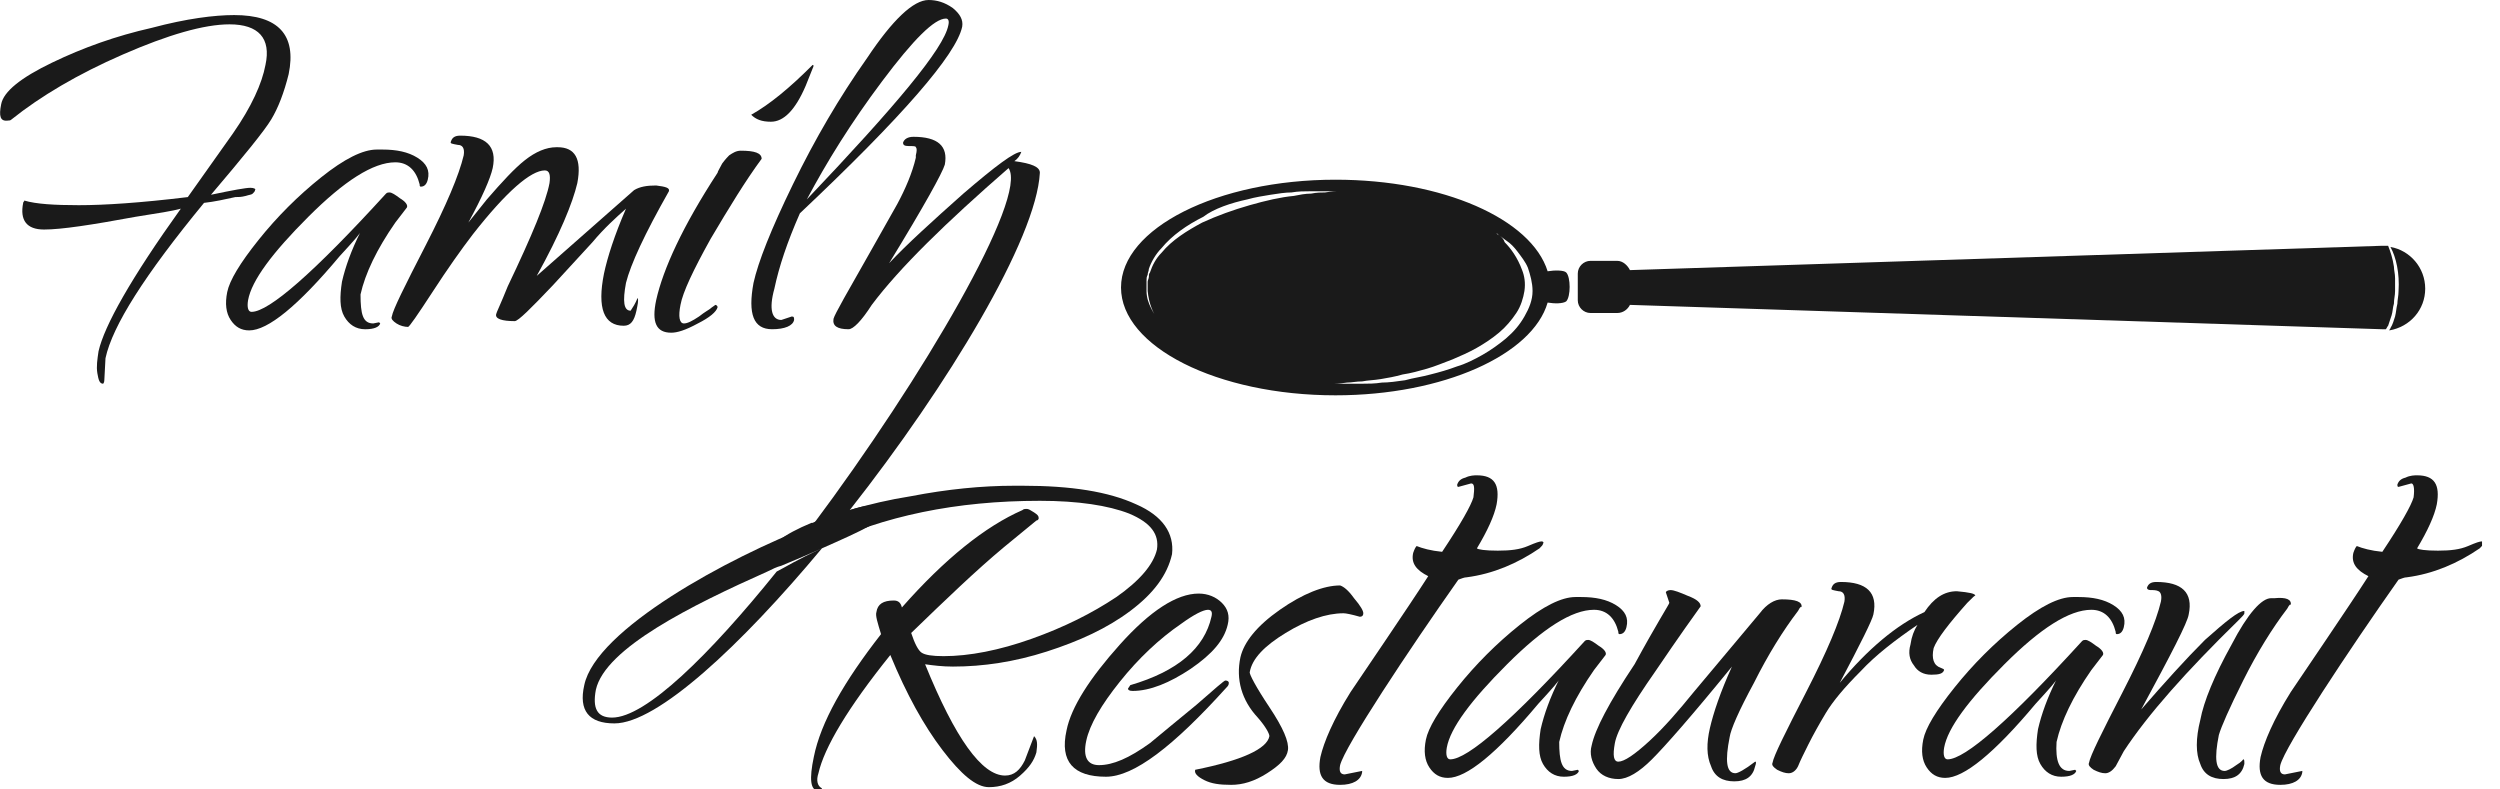 <svg width="133" height="42" viewBox="0 0 133 42" fill="none" xmlns="http://www.w3.org/2000/svg">
<g id="Frame_12" clip-path="url(#clip0_26_2)">
<g id="XMLID_1_">
<g id="XMLID_73_">
<g id="XMLID_81_">
<path id="XMLID_82_" d="M127.603 15.48C127.603 15.727 127.541 15.974 127.541 16.159C127.479 16.406 127.479 16.591 127.418 16.837C127.356 17.022 127.294 17.269 127.171 17.454C127.171 17.516 127.109 17.516 127.109 17.578C128.22 17.392 129.021 16.467 129.021 15.357C129.021 14.247 128.22 13.322 127.171 13.137C127.479 13.692 127.664 14.555 127.603 15.48Z" fill="#1A1A1A"/>
</g>
<g id="XMLID_76_">
<path id="XMLID_77_" d="M59.638 15.295C59.638 18.441 64.757 21.031 71.047 21.031C76.783 21.031 81.532 18.872 82.334 16.097C82.704 16.159 83.135 16.159 83.32 16.035C83.567 15.789 83.567 14.74 83.32 14.494C83.197 14.37 82.704 14.37 82.334 14.432C81.47 11.656 76.783 9.56 71.047 9.56C64.757 9.56 59.638 12.15 59.638 15.295ZM79.743 12.52C79.867 12.582 79.99 12.705 80.175 12.828C80.36 12.952 80.545 13.137 80.73 13.383C80.915 13.63 81.162 13.938 81.285 14.247C81.409 14.617 81.532 15.049 81.532 15.48C81.532 15.974 81.347 16.405 81.1 16.837C80.854 17.269 80.545 17.639 80.114 18.009C79.743 18.317 79.312 18.626 78.88 18.872C78.448 19.119 77.955 19.366 77.523 19.489C77.03 19.674 76.598 19.797 76.105 19.921C75.673 20.044 75.18 20.106 74.748 20.229C74.316 20.291 73.884 20.353 73.514 20.353C73.144 20.414 72.774 20.414 72.466 20.414C72.157 20.414 71.911 20.414 71.664 20.414C71.417 20.414 71.294 20.414 71.171 20.414C71.047 20.414 70.986 20.414 70.986 20.414C70.986 20.414 71.232 20.414 71.664 20.353C71.911 20.353 72.157 20.291 72.466 20.291C72.774 20.229 73.083 20.229 73.453 20.168C73.823 20.106 74.193 20.044 74.624 19.921C75.056 19.859 75.488 19.736 75.92 19.613C76.351 19.489 76.783 19.304 77.276 19.119C77.708 18.934 78.14 18.749 78.572 18.502C79.003 18.256 79.373 18.009 79.743 17.701C80.114 17.392 80.422 17.022 80.668 16.652C80.915 16.282 81.039 15.85 81.1 15.48C81.162 15.049 81.1 14.679 80.977 14.37C80.73 13.692 80.36 13.198 80.052 12.89C79.99 12.705 79.867 12.582 79.743 12.52C79.62 12.458 79.62 12.397 79.62 12.397C79.62 12.397 79.682 12.458 79.743 12.52ZM66.36 10.608C66.792 10.485 67.224 10.423 67.594 10.361C67.964 10.3 68.395 10.238 68.704 10.238C69.074 10.176 69.382 10.176 69.691 10.176C69.999 10.176 70.246 10.176 70.431 10.176C70.616 10.176 70.801 10.176 70.924 10.176C71.047 10.176 71.109 10.176 71.109 10.176C71.109 10.176 70.862 10.176 70.492 10.238C70.307 10.238 70.061 10.238 69.752 10.3C69.444 10.3 69.135 10.361 68.827 10.423C68.149 10.485 67.347 10.67 66.484 10.916C65.62 11.163 64.757 11.472 63.955 11.842C63.153 12.273 62.351 12.767 61.796 13.445C61.488 13.754 61.303 14.123 61.179 14.494C61.118 14.555 61.118 14.679 61.118 14.74C61.118 14.802 61.056 14.925 61.056 14.987C61.056 15.049 61.056 15.172 61.056 15.234C61.056 15.357 61.056 15.419 61.056 15.48C61.118 16.159 61.365 16.714 61.611 17.022C61.735 17.207 61.796 17.331 61.92 17.392C61.858 17.331 61.735 17.207 61.611 17.022C61.488 16.837 61.365 16.652 61.241 16.405C61.118 16.159 60.995 15.85 60.995 15.48C60.995 15.419 60.995 15.295 60.995 15.234C60.995 15.172 60.995 15.049 60.995 14.925C60.995 14.802 60.995 14.74 61.056 14.617C61.056 14.494 61.118 14.432 61.118 14.309C61.241 13.938 61.488 13.507 61.796 13.198C62.351 12.52 63.153 11.965 64.017 11.533C64.572 11.101 65.497 10.793 66.36 10.608Z" fill="#1A1A1A"/>
</g>
<g id="XMLID_74_">
<path id="XMLID_75_" d="M86.034 13.877H84.616C84.246 13.877 83.938 14.185 83.938 14.555V15.974C83.938 16.344 84.246 16.652 84.616 16.652H86.034C86.343 16.652 86.59 16.467 86.713 16.22L126.739 17.516C126.801 17.516 126.863 17.516 126.924 17.516C126.986 17.454 126.986 17.392 127.048 17.331C127.109 17.145 127.171 16.96 127.233 16.776C127.294 16.59 127.294 16.344 127.356 16.159C127.356 15.912 127.418 15.727 127.418 15.48C127.418 15.234 127.418 15.049 127.418 14.802C127.418 14.555 127.356 14.37 127.356 14.185C127.294 13.754 127.171 13.383 127.048 13.075C126.924 13.075 126.863 13.075 126.739 13.075L86.713 14.37C86.59 14.123 86.343 13.877 86.034 13.877Z" fill="#1A1A1A"/>
</g>
</g>
<g id="XMLID_2_">
<g id="XMLID_3_">
<g id="XMLID_46_">
<g id="XMLID_69_">
<g id="XMLID_70_">
<path id="XMLID_71_" d="M5.612 19.057L5.55 20.229C5.55 20.352 5.488 20.414 5.488 20.414C5.303 20.414 5.242 20.229 5.18 19.859C5.118 19.489 5.18 19.119 5.242 18.687C5.55 17.33 6.968 14.802 9.62 11.101C9.189 11.225 8.387 11.348 7.215 11.533C4.872 11.965 3.268 12.211 2.343 12.211C1.418 12.211 1.048 11.718 1.233 10.793C1.233 10.731 1.294 10.731 1.294 10.67C1.911 10.855 2.898 10.916 4.193 10.916C5.55 10.916 7.462 10.793 9.991 10.485L12.396 7.093C13.383 5.674 13.938 4.441 14.123 3.454C14.431 2.035 13.753 1.295 12.211 1.295C10.854 1.295 8.942 1.85 6.537 2.899C4.131 3.947 2.158 5.119 0.616 6.352C0.554 6.414 0.493 6.414 0.431 6.414C-0.001 6.476 -0.062 6.167 0.061 5.551C0.184 4.872 1.109 4.132 2.775 3.33C4.44 2.529 6.167 1.912 8.079 1.48C9.929 0.987 11.409 0.802 12.457 0.802C14.801 0.802 15.788 1.85 15.356 3.947C15.11 4.934 14.801 5.736 14.431 6.352C14.061 6.969 12.951 8.326 11.224 10.361C12.396 10.114 13.074 9.991 13.321 9.991C13.506 9.991 13.629 10.053 13.568 10.114C13.568 10.176 13.506 10.238 13.444 10.3C13.383 10.361 13.259 10.361 13.074 10.423C12.828 10.485 12.704 10.485 12.519 10.485C11.964 10.608 11.409 10.731 10.854 10.793C7.709 14.617 5.982 17.33 5.612 19.057Z" fill="#1A1A1A"/>
</g>
</g>
<g id="XMLID_65_">
<g id="XMLID_66_">
<path id="XMLID_67_" d="M19.858 17.207L20.166 17.146L20.228 17.207C20.166 17.392 19.92 17.516 19.426 17.516C18.933 17.516 18.563 17.269 18.316 16.837C18.069 16.406 18.069 15.789 18.193 14.987C18.378 14.185 18.686 13.322 19.18 12.335C19.18 12.397 18.809 12.829 18.069 13.63C15.849 16.282 14.246 17.577 13.259 17.577C12.827 17.577 12.519 17.392 12.272 17.022C12.025 16.652 11.964 16.159 12.087 15.542C12.21 14.925 12.765 14 13.752 12.767C14.739 11.533 15.849 10.423 17.083 9.436C18.316 8.45 19.303 7.956 20.043 7.956H20.351C21.091 7.956 21.708 8.08 22.202 8.388C22.695 8.696 22.88 9.066 22.757 9.56C22.695 9.807 22.572 9.93 22.387 9.93C22.325 9.93 22.325 9.868 22.325 9.807C22.14 9.066 21.708 8.635 21.03 8.635C19.858 8.635 18.316 9.621 16.404 11.533C14.492 13.445 13.382 14.925 13.197 15.974C13.136 16.344 13.197 16.591 13.382 16.591C14.307 16.591 16.713 14.494 20.536 10.3C20.598 10.238 20.66 10.238 20.721 10.238C20.845 10.238 21.03 10.362 21.276 10.547C21.585 10.732 21.708 10.917 21.646 11.04L21.03 11.842C20.043 13.26 19.426 14.555 19.18 15.665C19.18 16.714 19.303 17.207 19.858 17.207Z" fill="#1A1A1A"/>
</g>
</g>
<g id="XMLID_61_">
<g id="XMLID_62_">
<path id="XMLID_63_" d="M35.585 10.176C34.29 12.458 33.55 14.062 33.303 15.048C33.118 16.035 33.18 16.529 33.55 16.529C33.673 16.343 33.797 16.159 33.92 15.85C33.982 15.973 33.92 16.22 33.858 16.529C33.735 17.084 33.55 17.33 33.18 17.33C32.132 17.33 31.761 16.405 32.132 14.555C32.316 13.691 32.687 12.52 33.303 11.101C32.748 11.595 32.132 12.15 31.515 12.89L29.418 15.172C28.246 16.405 27.568 17.084 27.383 17.084C26.704 17.084 26.334 16.96 26.396 16.714C26.396 16.652 26.642 16.159 27.012 15.233C28.308 12.52 29.048 10.731 29.233 9.744C29.294 9.313 29.233 9.066 28.986 9.066C28.246 9.066 26.951 10.176 25.162 12.458C24.546 13.26 23.805 14.308 23.004 15.542C22.202 16.775 21.77 17.392 21.709 17.392C21.524 17.392 21.277 17.33 21.092 17.207C20.907 17.084 20.784 16.96 20.845 16.837C20.907 16.467 21.524 15.233 22.634 13.075C23.744 10.916 24.422 9.313 24.669 8.264C24.731 7.894 24.607 7.709 24.361 7.709C24.052 7.647 23.929 7.647 23.991 7.524C24.052 7.339 24.175 7.216 24.484 7.216C25.841 7.216 26.457 7.771 26.211 8.943C26.087 9.498 25.656 10.485 24.916 11.841L25.902 10.608C26.704 9.683 27.383 8.943 27.938 8.511C28.493 8.079 29.048 7.832 29.603 7.832H29.665C30.59 7.832 30.96 8.449 30.713 9.744C30.466 10.793 29.788 12.458 28.554 14.678L33.735 10.114C34.043 9.929 34.413 9.868 34.907 9.868C35.4 9.929 35.647 9.991 35.585 10.176Z" fill="#1A1A1A"/>
</g>
</g>
<g id="XMLID_56_">
<g id="XMLID_57_">
<path id="XMLID_58_" d="M37.806 12.705C36.881 14.37 36.325 15.542 36.202 16.22C36.079 16.837 36.141 17.207 36.387 17.207C36.572 17.207 36.819 17.083 37.189 16.837C37.497 16.59 37.744 16.467 37.806 16.405C37.867 16.343 37.991 16.282 38.052 16.22C38.114 16.22 38.176 16.282 38.176 16.343C38.114 16.59 37.744 16.898 37.127 17.207C36.449 17.577 36.017 17.7 35.709 17.7C34.907 17.7 34.66 17.145 34.907 15.973C35.277 14.308 36.325 12.026 38.176 9.189C38.176 9.127 38.299 8.942 38.422 8.696C38.607 8.449 38.731 8.326 38.792 8.264C38.977 8.141 39.163 8.017 39.409 8.017C40.149 8.017 40.519 8.141 40.519 8.449C39.656 9.621 38.792 11.039 37.806 12.705ZM43.233 3.453C43.295 3.453 43.295 3.515 43.233 3.639L42.863 4.564C42.308 5.859 41.691 6.476 41.013 6.476C40.519 6.476 40.211 6.352 39.964 6.105C40.951 5.55 41.999 4.687 43.233 3.453Z" fill="#1A1A1A"/>
</g>
</g>
<g id="XMLID_51_">
<g id="XMLID_52_">
<path id="XMLID_53_" d="M41.568 17.022L42.123 16.837C42.246 16.837 42.246 16.899 42.246 17.022C42.184 17.33 41.752 17.515 41.074 17.515C40.087 17.515 39.779 16.714 40.087 15.049C40.334 13.938 41.013 12.211 42.184 9.806C43.356 7.401 44.651 5.181 46.131 3.084C47.488 1.048 48.598 0 49.4 0C49.832 0 50.264 0.123 50.695 0.432C51.065 0.74 51.25 1.048 51.189 1.419C50.88 2.899 47.982 6.229 42.554 11.348C41.876 12.89 41.444 14.185 41.197 15.357C40.889 16.467 41.074 17.022 41.568 17.022ZM50.449 1.357C50.51 1.11 50.449 0.987 50.325 0.987C49.709 0.987 48.598 2.097 46.933 4.317C45.268 6.537 43.973 8.634 42.924 10.608C47.673 5.612 50.202 2.59 50.449 1.357Z" fill="#1A1A1A"/>
</g>
</g>
<g id="XMLID_47_">
<g id="XMLID_48_">
<path id="XMLID_49_" d="M45.206 27.137C50.449 20.476 55.136 12.705 55.321 9.189C55.321 8.881 54.889 8.696 53.964 8.573C54.149 8.449 54.272 8.264 54.334 8.079C53.964 8.079 52.977 8.819 51.25 10.3C49.585 11.78 48.228 13.013 47.303 14C49.153 10.978 50.14 9.189 50.264 8.758C50.449 7.771 49.894 7.278 48.598 7.278C48.29 7.278 48.105 7.401 48.043 7.586C48.043 7.709 48.105 7.771 48.352 7.771C48.598 7.771 48.722 7.771 48.722 7.833C48.783 7.894 48.783 8.018 48.722 8.264V8.388C48.537 9.189 48.167 10.053 47.735 10.855L46.378 13.26C45.083 15.542 44.404 16.714 44.343 16.96C44.281 17.33 44.528 17.515 45.145 17.515C45.391 17.515 45.823 17.084 46.378 16.22C47.858 14.247 50.325 11.841 53.656 8.943C54.704 10.485 49.092 20.106 43.233 27.938C38.73 29.665 31.7 33.489 31.083 36.449C30.775 37.806 31.33 38.485 32.687 38.485C34.968 38.485 39.409 34.352 43.726 29.172C42.369 29.788 41.814 30.159 41.321 30.405C37.744 34.846 34.352 38.176 32.563 38.176C31.761 38.176 31.515 37.683 31.7 36.696C32.193 34.476 36.819 32.194 40.827 30.405C41.074 30.282 41.321 30.159 41.568 30.097C42.308 29.788 43.048 29.48 43.726 29.172C45.823 28.247 47.303 27.568 46.933 27.26C46.81 26.767 46.131 26.828 45.206 27.137Z" fill="#1A1A1A"/>
</g>
</g>
</g>
<g id="XMLID_4_">
<g id="XMLID_42_">
<g id="XMLID_43_">
<path id="XMLID_44_" d="M60.44 26.828C58.959 26.15 56.986 25.841 54.395 25.841H53.964C52.237 25.841 50.387 26.026 48.475 26.396C47.303 26.581 46.255 26.828 45.206 27.137C45.144 27.137 45.021 27.198 44.959 27.198H44.898C44.281 27.383 43.726 27.568 43.233 27.815C43.233 27.815 43.233 27.815 43.171 27.815C41.691 28.432 40.827 29.048 40.704 29.788C40.642 29.974 40.704 30.159 40.827 30.22C41.074 30.097 41.321 29.974 41.567 29.912C42.307 29.604 43.664 28.987 43.664 29.048C46.995 27.445 50.88 26.643 55.321 26.643C57.356 26.643 58.959 26.89 60.069 27.322C61.241 27.815 61.673 28.432 61.55 29.233C61.365 30.035 60.625 30.899 59.391 31.762C58.096 32.626 56.616 33.366 54.889 33.982C53.162 34.599 51.559 34.907 50.202 34.907C49.585 34.907 49.215 34.846 49.03 34.722C48.845 34.599 48.66 34.229 48.475 33.674C50.325 31.885 51.929 30.343 53.409 29.11L55.136 27.692C55.197 27.692 55.259 27.63 55.259 27.568C55.259 27.445 55.197 27.383 55.012 27.26C54.827 27.137 54.704 27.075 54.642 27.075C54.519 27.075 54.457 27.075 54.395 27.137C52.422 28 50.263 29.727 47.981 32.317C47.92 32.07 47.796 31.947 47.55 31.947C46.995 31.947 46.686 32.132 46.625 32.564C46.563 32.749 46.686 33.119 46.871 33.736C44.898 36.264 43.664 38.423 43.294 40.273C43.047 41.445 43.109 42.062 43.541 42.062C43.664 42.062 43.726 42 43.726 41.938C43.479 41.815 43.417 41.507 43.541 41.136C43.849 39.78 45.083 37.683 47.365 34.846C48.228 36.943 49.153 38.608 50.14 39.903C51.127 41.198 51.929 41.877 52.607 41.877C53.224 41.877 53.779 41.692 54.272 41.26C54.766 40.828 55.012 40.458 55.136 40.026C55.197 39.595 55.197 39.348 55.012 39.163L54.519 40.458C54.272 40.952 53.964 41.26 53.47 41.26C52.237 41.26 50.818 39.286 49.215 35.339C49.647 35.401 50.14 35.462 50.695 35.462C52.299 35.462 53.964 35.216 55.691 34.661C57.417 34.106 58.898 33.427 60.131 32.502C61.365 31.577 62.105 30.59 62.352 29.48C62.475 28.37 61.858 27.445 60.44 26.828Z" fill="#1A1A1A"/>
</g>
</g>
<g id="XMLID_38_">
<g id="XMLID_39_">
<path id="XMLID_40_" d="M65.189 36.203C65.312 36.203 65.374 36.265 65.374 36.326C65.374 36.45 65.312 36.511 65.251 36.573C62.414 39.718 60.317 41.322 58.837 41.322C57.11 41.322 56.37 40.52 56.74 38.855C56.986 37.622 57.973 36.08 59.577 34.291C61.18 32.503 62.599 31.578 63.77 31.578C64.264 31.578 64.695 31.763 65.004 32.071C65.312 32.379 65.436 32.749 65.312 33.243C65.127 34.044 64.51 34.785 63.339 35.586C62.229 36.326 61.18 36.758 60.255 36.758C60.07 36.758 60.008 36.697 60.008 36.635L60.132 36.45C62.66 35.71 64.079 34.476 64.449 32.811C64.51 32.564 64.449 32.441 64.264 32.441C64.017 32.441 63.524 32.688 62.845 33.181C61.673 33.983 60.563 35.031 59.577 36.265C58.59 37.498 57.973 38.547 57.788 39.41C57.603 40.274 57.85 40.705 58.466 40.705C59.206 40.705 60.07 40.335 61.18 39.533C61.858 38.978 62.66 38.3 63.647 37.498C64.634 36.635 65.127 36.203 65.189 36.203Z" fill="#1A1A1A"/>
</g>
</g>
<g id="XMLID_34_">
<g id="XMLID_35_">
<path id="XMLID_36_" d="M72.034 31.824C72.404 32.256 72.528 32.503 72.528 32.626C72.528 32.749 72.466 32.811 72.343 32.811C71.911 32.688 71.603 32.626 71.479 32.626C70.554 32.626 69.506 32.996 68.395 33.674C67.285 34.353 66.607 35.031 66.484 35.771C66.484 35.895 66.792 36.511 67.532 37.622C68.272 38.732 68.581 39.472 68.519 39.904C68.457 40.335 68.087 40.705 67.409 41.137C66.73 41.569 66.114 41.754 65.497 41.754C64.88 41.754 64.448 41.692 64.078 41.507C63.708 41.322 63.523 41.137 63.585 40.952C66.052 40.459 67.409 39.842 67.532 39.163C67.532 39.04 67.347 38.67 66.915 38.177C66.052 37.252 65.743 36.141 65.99 34.97C66.175 34.168 66.854 33.304 68.087 32.441C69.321 31.578 70.431 31.146 71.294 31.146C71.479 31.207 71.726 31.392 72.034 31.824Z" fill="#1A1A1A"/>
</g>
</g>
<g id="XMLID_30_">
<g id="XMLID_31_">
<path id="XMLID_32_" d="M78.263 25.718L77.585 25.903C77.523 25.903 77.523 25.842 77.523 25.78C77.585 25.595 77.708 25.471 77.955 25.41C78.201 25.287 78.448 25.287 78.572 25.287C79.497 25.287 79.805 25.78 79.62 26.828C79.497 27.445 79.127 28.247 78.572 29.172C78.633 29.234 79.003 29.295 79.682 29.295C80.36 29.295 80.853 29.234 81.285 29.049C81.717 28.864 81.902 28.802 82.025 28.802C82.087 28.802 82.149 28.864 82.087 28.925C82.087 28.987 82.025 29.049 81.902 29.172C80.73 29.974 79.435 30.529 78.016 30.714C77.893 30.714 77.77 30.776 77.585 30.837C74.933 34.599 71.541 39.718 71.294 40.705C71.232 41.013 71.294 41.198 71.541 41.198L72.466 41.013V41.075C72.404 41.507 71.972 41.754 71.294 41.754C70.369 41.754 70.061 41.26 70.246 40.273C70.431 39.471 70.924 38.3 71.849 36.819C72.343 36.08 74.995 32.194 75.981 30.652C75.365 30.344 75.056 29.974 75.18 29.419C75.241 29.234 75.303 29.11 75.365 29.049C75.673 29.172 76.105 29.295 76.721 29.357C77.708 27.877 78.263 26.89 78.387 26.458C78.448 25.965 78.448 25.718 78.263 25.718Z" fill="#1A1A1A"/>
</g>
</g>
<g id="XMLID_26_">
<g id="XMLID_27_">
<path id="XMLID_28_" d="M128.281 25.718L127.602 25.903C127.541 25.903 127.541 25.842 127.541 25.78C127.602 25.595 127.726 25.471 127.972 25.41C128.219 25.287 128.466 25.287 128.589 25.287C129.514 25.287 129.823 25.78 129.638 26.828C129.514 27.445 129.144 28.247 128.589 29.172C128.651 29.234 129.021 29.295 129.699 29.295C130.378 29.295 130.871 29.234 131.303 29.049C131.735 28.864 131.92 28.802 132.043 28.802C132.105 28.802 132.166 28.864 132.105 28.925C132.105 28.987 132.043 29.049 131.92 29.172C130.748 29.974 129.453 30.529 128.034 30.714C127.911 30.714 127.787 30.776 127.602 30.837C124.95 34.599 121.558 39.718 121.312 40.705C121.25 41.013 121.312 41.198 121.558 41.198L122.483 41.013V41.075C122.422 41.507 121.99 41.754 121.312 41.754C120.387 41.754 120.078 41.26 120.263 40.273C120.448 39.471 120.942 38.3 121.867 36.819C122.36 36.08 125.012 32.194 125.999 30.652C125.382 30.344 125.074 29.974 125.197 29.419C125.259 29.234 125.32 29.11 125.382 29.049C125.69 29.172 126.122 29.295 126.739 29.357C127.726 27.877 128.281 26.89 128.404 26.458C128.466 25.965 128.404 25.718 128.281 25.718Z" fill="#1A1A1A"/>
</g>
</g>
<g id="XMLID_22_">
<g id="XMLID_23_">
<path id="XMLID_24_" d="M83.629 41.014L83.937 40.952L83.999 41.014C83.937 41.199 83.69 41.322 83.197 41.322C82.703 41.322 82.333 41.075 82.087 40.644C81.84 40.212 81.84 39.595 81.963 38.793C82.148 37.992 82.457 37.128 82.95 36.141C82.95 36.203 82.58 36.635 81.84 37.437C79.62 40.089 78.016 41.384 77.029 41.384C76.598 41.384 76.289 41.199 76.043 40.829C75.796 40.459 75.734 39.965 75.858 39.348C75.981 38.732 76.536 37.806 77.523 36.573C78.51 35.34 79.62 34.229 80.853 33.243C82.087 32.256 83.073 31.762 83.814 31.762H84.122C84.862 31.762 85.479 31.886 85.972 32.194C86.466 32.503 86.65 32.873 86.527 33.366C86.466 33.613 86.342 33.736 86.157 33.736C86.096 33.736 86.096 33.674 86.096 33.613C85.91 32.873 85.479 32.441 84.8 32.441C83.629 32.441 82.087 33.428 80.175 35.34C78.263 37.252 77.153 38.732 76.968 39.78C76.906 40.15 76.968 40.397 77.153 40.397C78.078 40.397 80.483 38.3 84.307 34.106C84.369 34.044 84.43 34.044 84.492 34.044C84.615 34.044 84.8 34.168 85.047 34.353C85.355 34.538 85.479 34.723 85.417 34.846L84.8 35.648C83.814 37.066 83.197 38.362 82.95 39.472C82.95 40.459 83.073 41.014 83.629 41.014Z" fill="#1A1A1A"/>
</g>
</g>
<g id="XMLID_18_">
<g id="XMLID_19_">
<path id="XMLID_20_" d="M88.809 32.07L88.624 31.515C88.624 31.453 88.748 31.392 88.871 31.392C89.056 31.392 89.365 31.515 89.796 31.7C90.29 31.885 90.475 32.07 90.475 32.255C90.166 32.687 89.365 33.797 88.069 35.709C86.774 37.559 86.034 38.854 85.911 39.533C85.787 40.211 85.849 40.52 86.096 40.52C86.404 40.52 86.959 40.15 87.761 39.41C88.563 38.669 89.303 37.806 90.105 36.819L93.62 32.625C93.99 32.132 94.422 31.885 94.792 31.885C95.532 31.885 95.902 32.009 95.84 32.317C95.84 32.255 95.779 32.255 95.655 32.502C94.853 33.55 94.052 34.846 93.312 36.326C92.51 37.806 92.078 38.793 92.016 39.224C91.77 40.458 91.832 41.136 92.325 41.136C92.448 41.136 92.818 40.951 93.373 40.52C93.435 40.52 93.435 40.581 93.373 40.766C93.25 41.321 92.88 41.568 92.263 41.568C91.647 41.568 91.215 41.321 91.03 40.766C90.783 40.211 90.783 39.533 90.968 38.731C91.153 37.929 91.523 36.819 92.14 35.462C89.981 38.114 88.563 39.718 87.884 40.396C87.206 41.075 86.589 41.445 86.096 41.445C85.602 41.445 85.171 41.26 84.924 40.89C84.677 40.52 84.554 40.088 84.677 39.656C84.862 38.793 85.602 37.374 86.959 35.339C88.131 33.18 88.809 32.132 88.809 32.07Z" fill="#1A1A1A"/>
</g>
</g>
<g id="XMLID_14_">
<g id="XMLID_15_">
<path id="XMLID_16_" d="M105.091 31.701C105.091 31.639 104.968 31.763 104.66 32.071C103.673 33.181 103.056 33.983 102.871 34.476C102.748 35.031 102.871 35.401 103.241 35.525C103.364 35.586 103.426 35.586 103.426 35.648C103.364 35.833 103.179 35.895 102.748 35.895C102.316 35.895 102.008 35.71 101.823 35.401C101.576 35.093 101.514 34.723 101.637 34.291C101.699 33.859 101.822 33.551 102.008 33.243C100.836 34.044 99.787 34.846 98.986 35.71C98.122 36.573 97.505 37.313 97.135 37.93C96.765 38.547 96.457 39.102 96.21 39.595C95.963 40.089 95.778 40.459 95.655 40.767C95.532 41.014 95.347 41.137 95.162 41.137C94.977 41.137 94.792 41.075 94.545 40.952C94.36 40.829 94.237 40.705 94.298 40.582C94.36 40.212 94.977 38.978 96.087 36.82C97.197 34.661 97.875 33.058 98.122 32.009C98.184 31.639 98.06 31.454 97.814 31.454C97.505 31.392 97.382 31.392 97.444 31.269C97.505 31.084 97.629 30.961 97.937 30.961C99.294 30.961 99.911 31.516 99.664 32.688C99.602 32.996 98.986 34.23 97.875 36.327C99.356 34.538 100.897 33.243 102.378 32.564C102.871 31.824 103.426 31.454 104.104 31.454C104.783 31.516 105.091 31.578 105.091 31.701Z" fill="#1A1A1A"/>
</g>
</g>
<g id="XMLID_10_">
<g id="XMLID_11_">
<path id="XMLID_12_" d="M110.087 41.014L110.396 40.952L110.458 41.014C110.396 41.199 110.149 41.322 109.656 41.322C109.162 41.322 108.792 41.075 108.546 40.644C108.299 40.212 108.299 39.595 108.422 38.793C108.607 37.992 108.916 37.128 109.409 36.141C109.409 36.203 109.039 36.635 108.299 37.437C106.079 40.089 104.475 41.384 103.488 41.384C103.057 41.384 102.748 41.199 102.502 40.829C102.255 40.459 102.193 39.965 102.317 39.348C102.44 38.732 102.995 37.806 103.982 36.573C104.969 35.34 106.079 34.229 107.312 33.243C108.546 32.256 109.532 31.762 110.273 31.762H110.581C111.321 31.762 111.938 31.886 112.431 32.194C112.924 32.503 113.11 32.873 112.986 33.366C112.924 33.613 112.801 33.736 112.616 33.736C112.554 33.736 112.554 33.674 112.554 33.613C112.369 32.873 111.938 32.441 111.259 32.441C110.087 32.441 108.546 33.428 106.634 35.34C104.722 37.252 103.612 38.732 103.427 39.78C103.365 40.15 103.427 40.397 103.612 40.397C104.537 40.397 106.942 38.3 110.766 34.106C110.828 34.044 110.889 34.044 110.951 34.044C111.074 34.044 111.259 34.168 111.506 34.353C111.814 34.538 111.938 34.723 111.876 34.846L111.259 35.648C110.273 37.066 109.656 38.362 109.409 39.472C109.347 40.459 109.532 41.014 110.087 41.014Z" fill="#1A1A1A"/>
</g>
</g>
<g id="XMLID_5_">
<g id="XMLID_6_">
<path id="XMLID_7_" d="M119.4 32.503C119.4 32.503 119.4 32.564 119.4 32.626C119.4 32.688 119.276 32.811 119.091 32.996C116.316 35.71 114.281 37.992 112.985 39.965L112.554 40.767C112.369 41.014 112.184 41.137 111.999 41.137C111.814 41.137 111.629 41.075 111.382 40.952C111.197 40.829 111.074 40.705 111.135 40.582C111.197 40.212 111.814 38.978 112.924 36.82C114.034 34.661 114.712 33.058 114.959 32.009C115.021 31.701 114.959 31.516 114.836 31.454C114.712 31.392 114.589 31.392 114.404 31.392C114.281 31.392 114.219 31.331 114.219 31.269C114.281 31.084 114.404 30.961 114.712 30.961C116.069 30.961 116.686 31.516 116.439 32.688C116.377 33.119 115.514 34.785 113.911 37.745C115.144 36.327 116.254 35.093 117.303 34.044C118.413 33.058 119.091 32.503 119.4 32.503ZM121.866 32.194C121.866 32.133 121.805 32.133 121.681 32.379C120.88 33.428 120.078 34.723 119.338 36.203C118.598 37.683 118.166 38.67 118.043 39.102C117.796 40.335 117.858 41.014 118.351 41.014C118.474 41.014 118.721 40.89 118.968 40.705C119.276 40.52 119.338 40.397 119.338 40.397C119.4 40.397 119.4 40.459 119.4 40.644C119.276 41.199 118.906 41.445 118.289 41.445C117.673 41.445 117.241 41.199 117.056 40.644C116.809 40.089 116.809 39.287 117.056 38.3C117.241 37.313 117.796 35.956 118.721 34.291C119.585 32.626 120.325 31.824 120.818 31.824H121.003C121.62 31.763 121.928 31.886 121.866 32.194Z" fill="#1A1A1A"/>
</g>
</g>
</g>
</g>
</g>
</g>
</g>
<defs>
<clipPath id="clip0_26_2">
<rect width="132.044" height="42" fill="white"/>
</clipPath>
</defs>
</svg>
